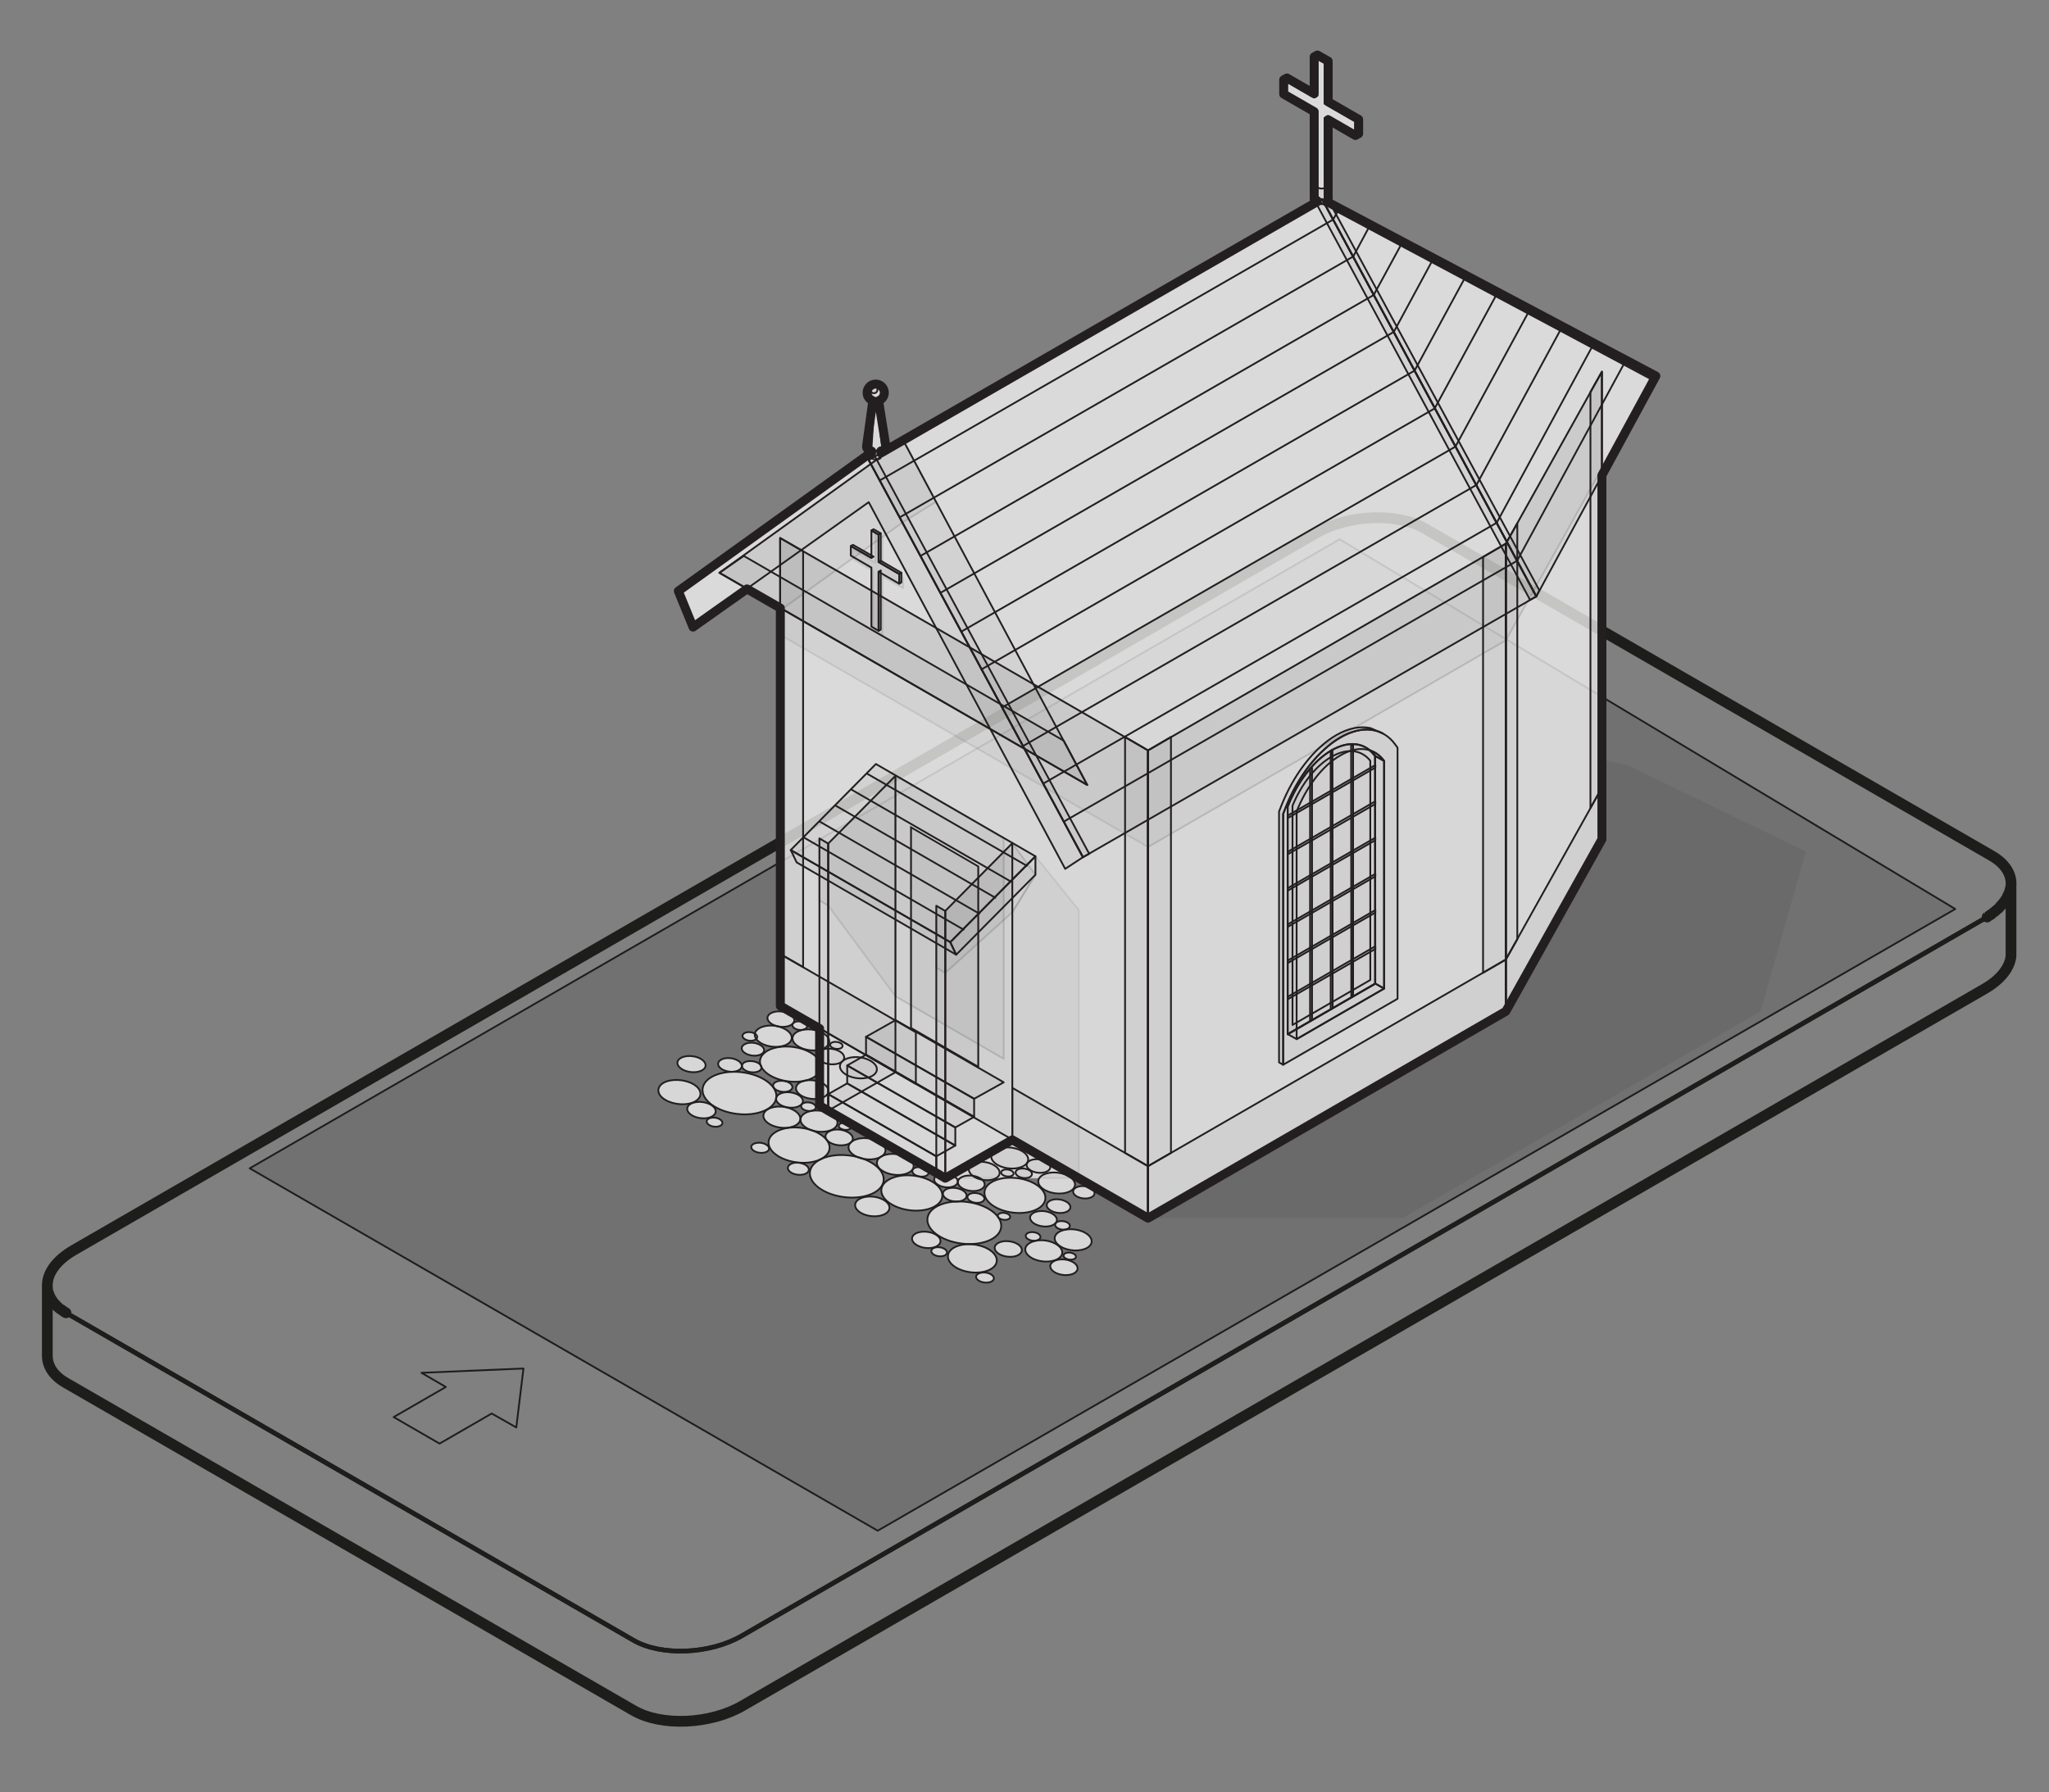 <?xml version="1.0" encoding="utf-8"?>
<!-- Generator: Adobe Illustrator 22.0.1, SVG Export Plug-In . SVG Version: 6.00 Build 0)  -->
<svg version="1.1" xmlns="http://www.w3.org/2000/svg" xmlns:xlink="http://www.w3.org/1999/xlink" x="0px" y="0px"
	 viewBox="0 0 1143 1000" style="enable-background:new 0 0 1143 1000;" xml:space="preserve">
<rect x="0" y="0" width="1143" height="1000" fill="#808080" stroke="none"/>
<style type="text/css">
	.st0{display:none;}
	.st1{display:inline;fill:#FFFFFF;}
	.st2{opacity:0.15;fill:#1D1D1B;}
	.st3{fill:none;stroke:#1D1D1B;stroke-width:2.569;stroke-linecap:round;stroke-linejoin:round;stroke-miterlimit:10;}
	.st4{fill:none;stroke:#1D1D1B;stroke-linecap:round;stroke-linejoin:round;stroke-miterlimit:10;}
	.st5{fill:none;stroke:#1D1D1B;stroke-width:6;stroke-linecap:round;stroke-linejoin:round;stroke-miterlimit:10;}
	.st6{opacity:0.77;}
	.st7{fill:#FFFFFF;}
	.st8{opacity:4.000000e-02;fill:#231F20;}
	.st9{opacity:4.000000e-02;}
	.st10{fill:#231F20;}
	.st11{opacity:0.15;fill:#231F20;}
	.st12{fill:none;stroke:#231F20;stroke-linecap:round;stroke-linejoin:round;stroke-miterlimit:10;}
	.st13{opacity:8.000000e-02;fill:#231F20;}
	.st14{opacity:0.11;fill:none;stroke:#231F20;stroke-linecap:round;stroke-linejoin:round;stroke-miterlimit:10;}
	.st15{opacity:0.15;fill:none;stroke:#231F20;stroke-linecap:round;stroke-linejoin:round;stroke-miterlimit:10;}
	.st16{opacity:0.1;fill:none;stroke:#231F20;stroke-linecap:round;stroke-linejoin:round;stroke-miterlimit:10;}
	.st17{opacity:8.000000e-02;fill:none;stroke:#231F20;stroke-linecap:round;stroke-linejoin:round;stroke-miterlimit:10;}
	.st18{fill:none;stroke:#231F20;stroke-width:5;stroke-linecap:round;stroke-linejoin:round;stroke-miterlimit:10;}
</style>
<g id="Bg" class="st0">
	<rect class="st1" width="1143.1" height="1000"/>
</g>
<g id="Layer_3">
	<polygon class="st2" points="747.3,300.9 139.3,651.9 489.6,854.1 1090.7,507.2 	"/>
	<path class="st3" d="M413.9,912.7c-17.9,10.4-45.1,11.5-60.6,2.5L36.8,732.5c-15.5-9-13.6-24.6,4.4-35l693-400.1
		c17.9-10.4,45.1-11.5,60.6-2.5l316.5,182.7c15.5,9,13.6,24.6-4.4,35L413.9,912.7z"/>
	<path class="st4" d="M1121.7,494.2c-0.6,6.5-5.6,13.1-14.8,18.4l-693,400.1c-17.9,10.4-45.1,11.5-60.6,2.5L36.8,732.5
		c-7.1-4.1-10.5-9.5-10.5-15.2v39.3c0,5.7,3.4,11.2,10.5,15.2l316.5,182.7c15.5,9,42.7,7.8,60.6-2.5l693-400.1
		c9.2-5.3,14.2-12,14.8-18.4V494.2z"/>
	<path class="st3" d="M1121.7,494.2c-0.6,6.5-5.6,13.1-14.8,18.4l-693,400.1c-17.9,10.4-45.1,11.5-60.6,2.5L36.8,732.5
		c-7.1-4.1-10.5-9.5-10.5-15.2v39.3c0,5.7,3.4,11.2,10.5,15.2l316.5,182.7c15.5,9,42.7,7.8,60.6-2.5l693-400.1
		c9.2-5.3,14.2-12,14.8-18.4V494.2z"/>
	<polygon class="st4" points="747.3,300.9 139.3,651.9 489.6,854.1 1090.7,507.2 	"/>
	<polygon class="st4" points="288,796.5 292,763.6 235.1,766 248.7,773.9 219.6,790.7 245.2,805.5 274.3,788.7 	"/>
	<path class="st5" d="M1111.2,477.6L794.8,294.9c-15.5-9-42.7-7.8-60.6,2.5l-693,400.1c-10,5.8-15,13.1-14.8,20.1c0-0.1,0-0.2,0-0.4
		v39.3c0,5.7,3.4,11.2,10.5,15.2l316.5,182.7c15.5,9,42.7,7.8,60.6-2.5l693-400.1c9.2-5.3,14.2-12,14.8-18.4v-39.3
		c0,0.1,0,0.1,0,0.2C1122.3,488.1,1118.9,482.1,1111.2,477.6z M26.4,718.1c0,0.2,0,0.5,0.1,0.7C26.4,718.6,26.4,718.3,26.4,718.1z
		 M26.5,719.2c0,0.2,0.1,0.5,0.1,0.7C26.6,719.7,26.5,719.5,26.5,719.2z M26.7,720.3c0.1,0.3,0.1,0.5,0.2,0.7
		C26.8,720.8,26.7,720.6,26.7,720.3z M27,721.4c0.1,0.3,0.2,0.7,0.4,1C27.2,722.1,27.1,721.8,27,721.4z M27.4,722.5
		c0.1,0.4,0.3,0.7,0.5,1.1C27.7,723.2,27.5,722.9,27.4,722.5z M28,723.9c0.1,0.2,0.2,0.5,0.4,0.7C28.3,724.4,28.1,724.2,28,723.9z
		 M28.7,725c0.1,0.2,0.3,0.4,0.4,0.6C28.9,725.5,28.8,725.3,28.7,725z M29.4,726.1c0.1,0.2,0.3,0.4,0.4,0.6
		C29.7,726.5,29.5,726.3,29.4,726.1z M30.2,727.1c0.2,0.2,0.3,0.4,0.5,0.5C30.5,727.5,30.3,727.3,30.2,727.1z M31.1,728.1
		c0.2,0.2,0.4,0.4,0.5,0.5C31.4,728.4,31.2,728.3,31.1,728.1z M32.6,729.6c-0.2-0.2-0.4-0.3-0.6-0.5
		C32.2,729.2,32.4,729.4,32.6,729.6z M35.5,731.7c0.4,0.3,0.9,0.6,1.3,0.8C36.4,732.3,35.9,732,35.5,731.7z M33.1,730
		c0.2,0.2,0.4,0.4,0.7,0.5C33.5,730.3,33.3,730.1,33.1,730z M34.3,730.8c0.3,0.2,0.5,0.4,0.8,0.6C34.8,731.2,34.5,731,34.3,730.8z
		 M1110.6,510.3c-0.2,0.1-0.3,0.2-0.5,0.3C1110.3,510.5,1110.4,510.4,1110.6,510.3z M1108.9,511.4c-0.1,0.1-0.3,0.2-0.4,0.3
		C1108.7,511.6,1108.8,511.5,1108.9,511.4z M1111.6,509.6c0.2-0.1,0.3-0.3,0.5-0.4C1111.9,509.3,1111.7,509.4,1111.6,509.6z
		 M1112.9,508.5c0.2-0.1,0.3-0.3,0.5-0.4C1113.2,508.2,1113.1,508.3,1112.9,508.5z M1114.2,507.4c0.2-0.1,0.3-0.3,0.5-0.4
		C1114.5,507.1,1114.4,507.2,1114.2,507.4z M1115.4,506.2c0.1-0.1,0.3-0.3,0.4-0.5C1115.7,505.9,1115.5,506.1,1115.4,506.2z
		 M1116.8,504.6c-0.1,0.2-0.3,0.3-0.4,0.5C1116.6,504.9,1116.7,504.8,1116.8,504.6z M1121.5,495.6c0-0.2,0.1-0.3,0.1-0.5
		C1121.5,495.3,1121.5,495.4,1121.5,495.6z M1117.4,503.9c0.1-0.2,0.2-0.3,0.4-0.5C1117.7,503.6,1117.5,503.8,1117.4,503.9z
		 M1118.3,502.8c0.1-0.2,0.2-0.3,0.3-0.5C1118.5,502.5,1118.4,502.6,1118.3,502.8z M1119.1,501.6c0.1-0.2,0.2-0.3,0.3-0.5
		C1119.3,501.3,1119.2,501.4,1119.1,501.6z M1119.7,500.4c0.1-0.2,0.2-0.3,0.2-0.5C1119.9,500.1,1119.8,500.2,1119.7,500.4z
		 M1120.3,499.2c0.1-0.2,0.1-0.3,0.2-0.5C1120.5,498.9,1120.4,499,1120.3,499.2z M1120.8,498c0.1-0.2,0.1-0.3,0.2-0.5
		C1120.9,497.7,1120.9,497.8,1120.8,498z M1121.2,496.8c0-0.2,0.1-0.3,0.1-0.5C1121.3,496.5,1121.2,496.6,1121.2,496.8z"/>
</g>
<g id="Layer_7">
	<g class="st6">
		<path class="st7" d="M557.4,677.2c-1.3,0.7-1.1,2,0.4,2.8c1.5,0.8,3.6,0.9,4.9,0.2c1.3-0.7,1.1-2-0.4-2.8
			C560.9,676.6,558.7,676.5,557.4,677.2z"/>
		<path class="st7" d="M415.8,587.8c2.6,1.5,6.6,1.7,8.8,0.4s2-3.6-0.6-5.1s-6.6-1.7-8.8-0.4C412.9,584,413.2,586.3,415.8,587.8z"/>
		<path class="st7" d="M440.2,604.1c-2.2-1.3-5.6-1.4-7.6-0.3c-1.9,1.1-1.7,3.1,0.5,4.4c2.2,1.3,5.6,1.4,7.6,0.3
			C442.7,607.4,442.4,605.4,440.2,604.1z"/>
		
			<ellipse transform="matrix(0.121 -0.993 0.993 0.121 -243.12 945.525)" class="st7" cx="412.3" cy="610" rx="11.7" ry="20.7"/>
		<path class="st7" d="M442.9,619.5c-4.3-2.5-10.8-2.7-14.5-0.6c-3.7,2.1-3.2,5.9,1,8.4c4.3,2.5,10.8,2.7,14.5,0.6
			C447.7,625.7,447.2,621.9,442.9,619.5z"/>
		<path class="st7" d="M462.3,631.3c-2.8,1.6-2.4,4.4,0.8,6.2c3.2,1.8,8,2,10.8,0.4c0.1-0.1,0.3-0.2,0.4-0.3c-1.8,2.2-0.9,5,2.6,7.1
			c4.3,2.5,10.7,2.7,14.5,0.6c-3.7,2.1-3.2,5.9,1.1,8.3c4.3,2.5,10.8,2.7,14.5,0.6c3.7-2.1,3.2-5.9-1-8.4
			c-4.3-2.5-10.7-2.7-14.5-0.6c3.7-2.1,3.2-5.9-1.1-8.3c-4.3-2.5-10.8-2.7-14.5-0.6c-0.3,0.1-0.5,0.3-0.7,0.5
			c1.2-1.6,0.5-3.7-2.1-5.2C469.9,629.9,465.1,629.7,462.3,631.3z"/>
		<path class="st7" d="M473.9,630c1.3-0.7,1.1-2-0.4-2.8c-1.5-0.8-3.6-0.9-4.9-0.2c-1.3,0.7-1.1,2,0.4,2.8
			C470.5,630.6,472.7,630.7,473.9,630z"/>
		<path class="st7" d="M463.6,621.7c-4.3-2.5-10.8-2.7-14.5-0.6c-3.7,2.1-3.2,5.9,1,8.4c4.3,2.5,10.8,2.7,14.5,0.6
			C468.4,627.9,467.9,624.1,463.6,621.7z"/>
		<path class="st7" d="M386.7,604.9c-4.9-2.8-12.3-3.1-16.6-0.7c-4.3,2.5-3.7,6.7,1.2,9.6c4.9,2.8,12.3,3.1,16.6,0.7
			C392.1,612,391.6,607.8,386.7,604.9z"/>
		<path class="st7" d="M411.5,591.7c-2.8-1.6-7-1.8-9.3-0.4c-2.4,1.4-2.1,3.8,0.7,5.4c2.8,1.6,7,1.8,9.3,0.4
			S414.2,593.3,411.5,591.7z"/>
		<path class="st7" d="M427.3,638.6c-2.1-1.2-5.2-1.3-7-0.3c-1.8,1-1.6,2.8,0.5,4c2.1,1.2,5.2,1.3,7,0.3
			C429.6,641.6,429.4,639.8,427.3,638.6z"/>
		<path class="st7" d="M453.7,615.9c-1.7-1-4.3-1.1-5.8-0.2c-1.5,0.9-1.3,2.4,0.4,3.4c1.7,1,4.3,1.1,5.8,0.2
			C455.6,618.4,455.4,616.9,453.7,615.9z"/>
		<path class="st7" d="M449.2,649.9c-2.4-1.4-6.1-1.6-8.3-0.3c-2.1,1.2-1.9,3.4,0.6,4.8c2.4,1.4,6.1,1.6,8.3,0.3
			C451.9,653.4,451.6,651.3,449.2,649.9z"/>
		<path class="st7" d="M396.5,616.4c-3.3-1.9-8.3-2.1-11.2-0.5c-2.9,1.7-2.5,4.5,0.8,6.5c3.3,1.9,8.3,2.1,11.2,0.5
			C400.2,621.2,399.8,618.3,396.5,616.4z"/>
		<path class="st7" d="M445.3,610.9c-3.1-1.8-7.9-2-10.6-0.4c-2.7,1.6-2.4,4.3,0.8,6.1c3.1,1.8,7.9,2,10.6,0.4
			C448.7,615.5,448.4,612.7,445.3,610.9z"/>
		<path class="st7" d="M391.7,597.2c2.9-1.6,2.5-4.5-0.8-6.4c-3.3-1.9-8.3-2.1-11.1-0.5c-2.9,1.6-2.5,4.5,0.8,6.4
			C383.8,598.6,388.8,598.8,391.7,597.2z"/>
		<path class="st7" d="M458.6,646.4c6.2-3.6,5.4-9.8-1.7-13.9s-17.9-4.6-24-1s-5.4,9.8,1.7,13.9
			C441.7,649.5,452.5,649.9,458.6,646.4z"/>
		<path class="st7" d="M485.7,648.7c-8.6-5-21.6-5.5-29.1-1.2c-7.5,4.3-6.5,11.8,2.1,16.8s21.6,5.5,29.1,1.2
			C495.2,661.2,494.3,653.7,485.7,648.7z"/>
		<path class="st7" d="M524.2,690.2c8.6,5,21.6,5.5,29.1,1.2c7.5-4.3,6.5-11.8-2.1-16.8c-8.6-5-21.6-5.5-29.1-1.2
			C514.7,677.7,515.6,685.3,524.2,690.2z"/>
		<path class="st7" d="M598.5,704.2c-3.2-1.8-8-2-10.8-0.4s-2.4,4.4,0.8,6.2c3.2,1.8,8,2,10.8,0.4
			C602.1,708.8,601.7,706,598.5,704.2z"/>
		<path class="st7" d="M599.3,702.4c1.3-0.7,1.1-2-0.4-2.8c-1.5-0.8-3.6-0.9-4.9-0.2c-1.3,0.7-1.1,2,0.4,2.8
			C595.9,703,598.1,703.1,599.3,702.4z"/>
		<path class="st7" d="M510.4,655.7c1.9,1.1,4.9,1.2,6.5,0.3c1.7-1,1.5-2.7-0.5-3.8c-1.9-1.1-4.9-1.2-6.5-0.3
			C508.3,652.8,508.5,654.5,510.4,655.7z"/>
		<path class="st7" d="M589,694.1c-4.3-2.5-10.8-2.7-14.5-0.6c-3.7,2.1-3.2,5.9,1,8.4c4.3,2.5,10.8,2.7,14.5,0.6
			C593.8,700.3,593.3,696.5,589,694.1z"/>
		<path class="st7" d="M537.5,669.5c2.4-1.4,2.1-3.8-0.7-5.4c-2.8-1.6-7-1.8-9.3-0.4c-2.4,1.4-2.1,3.8,0.7,5.4
			C530.9,670.7,535.1,670.8,537.5,669.5z"/>
		<path class="st7" d="M552.7,711c-2.1-1.2-5.2-1.3-7-0.3c-1.8,1-1.6,2.8,0.5,4c2.1,1.2,5.2,1.3,7,0.3
			C555,714,554.8,712.2,552.7,711z"/>
		<path class="st7" d="M573.2,688.1c-1.5,0.9-1.3,2.4,0.4,3.4c1.7,1,4.3,1.1,5.8,0.2s1.3-2.4-0.4-3.4
			C577.3,687.3,574.7,687.2,573.2,688.1z"/>
		<path class="st7" d="M547.5,666.6c-2-1.2-5-1.3-6.7-0.3c-1.7,1-1.5,2.7,0.5,3.9c2,1.2,5,1.3,6.7,0.3
			C549.7,669.5,549.5,667.8,547.5,666.6z"/>
		<path class="st7" d="M521.9,688.8c-3.3-1.9-8.3-2.1-11.2-0.5c-2.9,1.7-2.5,4.5,0.8,6.5c3.3,1.9,8.3,2.1,11.2,0.5
			C525.6,693.6,525.2,690.7,521.9,688.8z"/>
		<path class="st7" d="M551.1,697.2c-5.7-3.3-14.3-3.6-19.2-0.8c-4.9,2.8-4.3,7.8,1.4,11.1c5.7,3.3,14.3,3.6,19.2,0.8
			C557.4,705.4,556.8,700.5,551.1,697.2z"/>
		<path class="st7" d="M492.9,669.5c-4-2.3-10-2.5-13.5-0.5c-3.5,2-3.1,5.5,0.9,7.8c4,2.3,10,2.5,13.5,0.5
			C497.3,675.3,496.9,671.8,492.9,669.5z"/>
		<path class="st7" d="M521.6,673.1c6.2-3.6,5.4-9.8-1.7-13.9c-7.1-4.1-17.9-4.6-24-1c-6.2,3.6-5.4,9.8,1.7,13.9
			C504.6,676.2,515.4,676.7,521.6,673.1z"/>
		<path class="st7" d="M567.4,694c-3.2-1.8-8-2-10.7-0.4c-2.7,1.6-2.4,4.4,0.8,6.2c3.2,1.8,8,2,10.7,0.4
			C570.9,698.6,570.5,695.9,567.4,694z"/>
		<path class="st7" d="M421.2,576.8c-0.1,0-0.1-0.1-0.2-0.1c-1.7-1-4.3-1.1-5.8-0.2c-1.5,0.9-1.3,2.4,0.4,3.4c1.7,1,4.3,1.1,5.8,0.2
			c0.2-0.1,0.4-0.2,0.5-0.4c0.6,0.9,1.5,1.7,2.7,2.4c4.3,2.5,10.8,2.7,14.5,0.6c3.7-2.1,3.2-5.9-1-8.4c-4.3-2.5-10.8-2.7-14.5-0.6
			C422.2,574.5,421.4,575.6,421.2,576.8z"/>
		<path class="st7" d="M526.8,696.8c-1.8-1.1-4.6-1.2-6.2-0.3c-1.6,0.9-1.4,2.5,0.4,3.6c1.8,1.1,4.6,1.2,6.2,0.3
			C528.8,699.4,528.6,697.8,526.8,696.8z"/>
		<path class="st7" d="M401.5,624.5c-1.8-1.1-4.6-1.2-6.2-0.3c-1.6,0.9-1.4,2.5,0.4,3.6c1.8,1.1,4.6,1.2,6.2,0.3
			C403.6,627.1,403.4,625.5,401.5,624.5z"/>
		<path class="st7" d="M443.5,573.8c1.7,1,4.3,1.1,5.8,0.2c1.5-0.9,1.3-2.4-0.4-3.4c-1.7-1-4.3-1.1-5.8-0.2
			C441.6,571.4,441.7,572.9,443.5,573.8z"/>
		<path class="st7" d="M440.5,565.8c-3.1-1.8-7.9-2-10.6-0.4c-2.7,1.6-2.4,4.3,0.8,6.1c3.1,1.8,7.9,2,10.6,0.4
			C443.9,570.3,443.6,567.6,440.5,565.8z"/>
		<path class="st7" d="M605.4,687.9c-4.3-2.5-10.8-2.7-14.5-0.6c-3.7,2.1-3.2,5.9,1,8.4c4.3,2.5,10.8,2.7,14.5,0.6
			C610.1,694.1,609.7,690.4,605.4,687.9z"/>
		<path class="st7" d="M594.8,670.5c-2.8-1.6-7-1.8-9.3-0.4c-2.4,1.4-2.1,3.8,0.7,5.4c2.8,1.6,7,1.8,9.3,0.4
			C597.8,674.5,597.5,672.1,594.8,670.5z"/>
		<path class="st7" d="M595.4,682.1c-1.7-1-4.3-1.1-5.8-0.2c-1.5,0.9-1.3,2.4,0.4,3.4c1.7,1,4.3,1.1,5.8,0.2
			C597.3,684.6,597.1,683.1,595.4,682.1z"/>
		<path class="st7" d="M608.5,663c-2.5-1.4-6.3-1.6-8.4-0.3c-2.2,1.2-1.9,3.4,0.6,4.9c2.5,1.4,6.3,1.6,8.4,0.3
			C611.2,666.6,611,664.4,608.5,663z"/>
		<path class="st7" d="M576.4,676.7c-2.7,1.6-2.4,4.3,0.8,6.1c3.1,1.8,7.9,2,10.6,0.4c2.7-1.6,2.4-4.3-0.8-6.1
			C583.9,675.4,579.1,675.2,576.4,676.7z"/>
		<path class="st7" d="M577,660.7c-7.1-4.1-17.9-4.6-24-1c-6.2,3.6-5.4,9.8,1.7,13.9c7.1,4.1,17.9,4.6,24,1
			C584.9,671,584.1,664.8,577,660.7z"/>
		<path class="st7" d="M923.7,209.8l-182.8-96.9V66.8l15.2,8.8l1.8-1v-8l-15.6-9h0l-1.4-0.8V34.1l-6-3.4l-1.8,1v20.6l-15.2-8.8
			l-1.8,1v8l17,9.8V111l1.7,1v0.2c0,0,0,0.2,0,0.4L734,113l0,0L491.4,252.8v-1.2c3.1-0.7,2.8-2.4,2.8-2.4l-4.1-25.6
			c1.9-0.7,3.2-2.4,3.2-4.5c0-2.6-2.1-4.8-4.8-4.8c-2.6,0-4.8,2.1-4.8,4.8c0,2.1,1.3,3.8,3.2,4.5l-3.5,25.4c0,0-0.4,2,2.8,2.7v1.1
			l-2.9,1.6l-104.9,75.4l8.2,20.1l30.1-21.3l18.6,10.7v15v178.1v28.9l21.9,12.6v1.9c-4.2-1.7-9.5-1.6-12.8,0.2
			c-3.7,2.1-3.2,5.9,1,8.4c3.4,1.9,8.1,2.5,11.7,1.6v0.5c-2,1.4-1.9,3.5,0,5.2v0.4c-0.9-1.7-2.6-3.3-5-4.7c-7.1-4.1-17.9-4.6-24-1
			c-3.6,2.1-4.8,5.1-3.8,8.1c-0.3-0.5-0.8-0.9-1.4-1.3c-2.3-1.3-5.7-1.5-7.7-0.3c-2,1.1-1.7,3.1,0.6,4.5c2.3,1.3,5.7,1.5,7.7,0.3
			c1-0.6,1.4-1.4,1.3-2.3c0.9,1.7,2.6,3.4,5.1,4.9c7.1,4.1,17.9,4.6,24,1c1.5-0.9,2.6-1.9,3.3-3v5.7c-3.7-1.4-8.3-1.4-11.1,0.3
			c-3.3,1.9-2.9,5.2,0.9,7.4c2.9,1.7,7,2.2,10.2,1.5v3.8l4.9,2.9l60.3,34.7l1.5,0.9c-0.4,0.1-0.8,0.3-1.2,0.5
			c-2.4,1.4-2.1,3.8,0.7,5.4c2.8,1.6,7,1.8,9.3,0.4c1.9-1.1,2.1-2.8,0.8-4.2h2.1c-2.1,1.6-1.6,4.1,1.3,5.7c3.1,1.8,7.9,2,10.6,0.4
			c2.3-1.4,2.4-3.6,0.4-5.3c2.8,0.6,5.8,0.3,7.8-0.9c0,0,0,0,0,0h15.7c0.3,0,0.6,0,1,0h7.5c-1.6,2.1-0.6,4.9,2.8,6.8
			c4.3,2.5,10.8,2.7,14.5,0.6c3.3-1.9,3.3-5,0.3-7.4h4.5l38.6,22.3L840,564.3l53.6-96v-28.9V265.2L923.7,209.8z"/>
	</g>
</g>
<g id="Layer_5">
	<path class="st8" d="M562.3,677.4c1.5,0.8,1.6,2.1,0.4,2.8c-1.3,0.7-3.4,0.6-4.9-0.2c-1.5-0.8-1.6-2.1-0.4-2.8
		C558.7,676.5,560.9,676.6,562.3,677.4z"/>
	<path class="st8" d="M424.1,583.1c2.6,1.5,2.9,3.8,0.6,5.1c-2.3,1.3-6.2,1.1-8.8-0.4s-2.9-3.8-0.6-5.1
		C417.5,581.4,421.4,581.5,424.1,583.1z"/>
	
		<ellipse transform="matrix(0.121 -0.993 0.993 0.121 -205.554 984.012)" class="st8" cx="452.8" cy="608.1" rx="5.2" ry="9.1"/>
	<path class="st8" d="M440.2,604.1c2.2,1.3,2.5,3.3,0.5,4.4c-1.9,1.1-5.3,1-7.6-0.3c-2.2-1.3-2.5-3.3-0.5-4.4
		C434.5,602.7,437.9,602.8,440.2,604.1z"/>
	<path class="st8" d="M421,576.7c1.7,1,1.9,2.5,0.4,3.4c-1.5,0.9-4.1,0.8-5.8-0.2c-1.7-1-1.9-2.5-0.4-3.4
		C416.7,575.6,419.3,575.7,421,576.7z"/>
	
		<ellipse transform="matrix(0.121 -0.993 0.993 0.121 -243.12 945.525)" class="st8" cx="412.3" cy="610" rx="11.7" ry="20.7"/>
	<path class="st8" d="M442.9,619.5c4.3,2.5,4.8,6.2,1,8.4c-3.7,2.1-10.2,1.9-14.5-0.6c-4.3-2.5-4.8-6.2-1-8.4
		C432.2,616.7,438.7,617,442.9,619.5z"/>
	<path class="st8" d="M473.1,631.8c3.2,1.8,3.5,4.6,0.8,6.2c-2.8,1.6-7.6,1.4-10.8-0.4c-3.2-1.8-3.5-4.6-0.8-6.2
		C465.1,629.7,469.9,629.9,473.1,631.8z"/>
	<path class="st8" d="M473.6,627.2c1.5,0.8,1.6,2.1,0.4,2.8c-1.3,0.7-3.4,0.6-4.9-0.2c-1.5-0.8-1.6-2.1-0.4-2.8
		C469.9,626.3,472.1,626.3,473.6,627.2z"/>
	<path class="st8" d="M463.6,621.7c4.3,2.5,4.8,6.2,1,8.4c-3.7,2.1-10.2,1.9-14.5-0.6c-4.3-2.5-4.8-6.2-1-8.4
		C452.9,618.9,459.3,619.2,463.6,621.7z"/>
	<path class="st8" d="M386.7,604.9c4.9,2.8,5.4,7.1,1.2,9.6c-4.3,2.5-11.7,2.1-16.6-0.7c-4.9-2.8-5.4-7.1-1.2-9.6
		C374.3,601.8,381.8,602.1,386.7,604.9z"/>
	<path class="st8" d="M411.5,591.7c2.8,1.6,3.1,4,0.7,5.4c-2.4,1.4-6.6,1.2-9.3-0.4c-2.8-1.6-3.1-4-0.7-5.4S408.7,590.1,411.5,591.7
		z"/>
	<path class="st8" d="M427.3,638.6c2.1,1.2,2.3,3,0.5,4c-1.8,1-4.9,0.9-7-0.3c-2.1-1.2-2.3-3-0.5-4
		C422.2,637.3,425.3,637.4,427.3,638.6z"/>
	<path class="st8" d="M453.7,615.9c1.7,1,1.9,2.5,0.4,3.4c-1.5,0.9-4.1,0.8-5.8-0.2c-1.7-1-1.9-2.5-0.4-3.4
		C449.3,614.8,451.9,614.9,453.7,615.9z"/>
	<path class="st8" d="M422.9,593.1c2.3,1.3,2.5,3.3,0.6,4.5c-2,1.1-5.4,1-7.7-0.3c-2.3-1.3-2.5-3.3-0.6-4.5
		C417.1,591.7,420.6,591.8,422.9,593.1z"/>
	<path class="st8" d="M449.2,649.9c2.4,1.4,2.7,3.5,0.6,4.8c-2.1,1.2-5.8,1.1-8.3-0.3c-2.4-1.4-2.7-3.5-0.6-4.8
		C443,648.3,446.7,648.5,449.2,649.9z"/>
	<path class="st8" d="M396.5,616.4c3.3,1.9,3.7,4.8,0.8,6.5c-2.9,1.7-7.9,1.4-11.2-0.5c-3.3-1.9-3.7-4.8-0.8-6.5
		C388.2,614.3,393.2,614.5,396.5,616.4z"/>
	<path class="st8" d="M445.3,610.9c3.1,1.8,3.5,4.5,0.8,6.1c-2.7,1.6-7.4,1.4-10.6-0.4c-3.1-1.8-3.5-4.5-0.8-6.1
		C437.4,608.9,442.1,609.1,445.3,610.9z"/>
	<path class="st8" d="M390.9,590.8c3.3,1.9,3.6,4.8,0.8,6.4c-2.9,1.6-7.8,1.4-11.1-0.5c-3.3-1.9-3.6-4.8-0.8-6.4
		C382.6,588.7,387.6,588.9,390.9,590.8z"/>
	<path class="st8" d="M456.9,632.5c7.1,4.1,7.9,10.3,1.7,13.9c-6.2,3.6-16.9,3.1-24-1c-7.1-4.1-7.9-10.3-1.7-13.9
		C439.1,627.9,449.8,628.4,456.9,632.5z"/>
	
		<ellipse transform="matrix(0.121 -0.993 0.993 0.121 -236.678 1045.808)" class="st8" cx="472.2" cy="656.5" rx="11.7" ry="20.7"/>
	
		<ellipse transform="matrix(0.121 -0.993 0.993 0.121 -204.762 1133.635)" class="st8" cx="537.7" cy="682.4" rx="11.7" ry="20.7"/>
	<path class="st8" d="M490.4,637.1c4.3,2.5,4.8,6.2,1,8.4c-3.7,2.1-10.2,1.9-14.5-0.6s-4.8-6.2-1-8.4
		C479.6,634.3,486.1,634.6,490.4,637.1z"/>
	
		<ellipse transform="matrix(0.121 -0.993 0.993 0.121 -206.347 1066.795)" class="st8" cx="499.2" cy="649.9" rx="5.8" ry="10.3"/>
	<path class="st8" d="M554.6,650.2c3.6,2.2,4.1,5.4,1,7.2c-3.1,1.8-8.5,1.4-12.1-0.7c-3.6-2.2-4.1-5.4-1-7.2
		C545.6,647.6,551,648,554.6,650.2z"/>
	<path class="st8" d="M598.5,704.2c3.2,1.8,3.5,4.6,0.8,6.2c-2.8,1.6-7.6,1.4-10.8-0.4c-3.2-1.8-3.5-4.6-0.8-6.2
		S595.3,702.3,598.5,704.2z"/>
	<path class="st8" d="M599,699.6c1.5,0.8,1.6,2.1,0.4,2.8c-1.3,0.7-3.4,0.6-4.9-0.2c-1.5-0.8-1.6-2.1-0.4-2.8
		C595.3,698.7,597.5,698.7,599,699.6z"/>
	<path class="st8" d="M516.5,652.1c1.9,1.1,2.1,2.8,0.5,3.8c-1.7,1-4.6,0.8-6.5-0.3c-1.9-1.1-2.1-2.8-0.5-3.8
		C511.6,650.9,514.6,651,516.5,652.1z"/>
	<path class="st8" d="M589,694.1c4.3,2.5,4.8,6.2,1,8.4c-3.7,2.1-10.2,1.9-14.5-0.6c-4.3-2.5-4.8-6.2-1-8.4
		C578.3,691.3,584.7,691.6,589,694.1z"/>
	<path class="st8" d="M536.9,664.1c2.8,1.6,3.1,4,0.7,5.4c-2.4,1.4-6.6,1.2-9.3-0.4c-2.8-1.6-3.1-4-0.7-5.4
		C529.9,662.3,534.1,662.5,536.9,664.1z"/>
	<path class="st8" d="M532,656.2c2.8,1.6,3.1,4,0.7,5.4c-2.4,1.4-6.6,1.2-9.3-0.4c-2.8-1.6-3.1-4-0.7-5.4
		C525,654.4,529.2,654.6,532,656.2z"/>
	<path class="st8" d="M552.7,711c2.1,1.2,2.3,3,0.5,4c-1.8,1-4.9,0.9-7-0.3c-2.1-1.2-2.3-3-0.5-4C547.6,709.7,550.7,709.8,552.7,711
		z"/>
	<path class="st8" d="M579,688.3c1.7,1,1.9,2.5,0.4,3.4c-1.5,0.9-4.1,0.8-5.8-0.2c-1.7-1-1.9-2.5-0.4-3.4
		C574.7,687.2,577.3,687.3,579,688.3z"/>
	<path class="st8" d="M547.5,666.6c2,1.2,2.2,2.9,0.5,3.9c-1.7,1-4.7,0.9-6.7-0.3c-2-1.2-2.2-2.9-0.5-3.9S545.5,665.5,547.5,666.6z"
		/>
	<path class="st8" d="M521.9,688.8c3.3,1.9,3.7,4.8,0.8,6.5c-2.9,1.7-7.9,1.4-11.2-0.5c-3.3-1.9-3.7-4.8-0.8-6.5
		C513.6,686.7,518.6,686.9,521.9,688.8z"/>
	<path class="st8" d="M546.7,657.4c3.1,1.8,3.5,4.5,0.8,6.1c-2.7,1.6-7.4,1.4-10.6-0.4c-3.1-1.8-3.5-4.5-0.8-6.1
		C538.8,655.4,543.6,655.6,546.7,657.4z"/>
	
		<ellipse transform="matrix(0.121 -0.993 0.993 0.121 -220.576 1155.58)" class="st8" cx="542.2" cy="702.3" rx="7.8" ry="13.7"/>
	<path class="st8" d="M492.9,669.5c4,2.3,4.4,5.8,0.9,7.8c-3.5,2-9.6,1.8-13.5-0.5c-4-2.3-4.4-5.8-0.9-7.8
		C482.9,667,488.9,667.2,492.9,669.5z"/>
	<path class="st8" d="M519.8,659.2c7.1,4.1,7.9,10.3,1.7,13.9s-16.9,3.1-24-1c-7.1-4.1-7.9-10.3-1.7-13.9S512.7,655.1,519.8,659.2z"
		/>
	<path class="st8" d="M567.4,694c3.2,1.8,3.5,4.6,0.8,6.2c-2.7,1.6-7.5,1.4-10.7-0.4c-3.2-1.8-3.5-4.6-0.8-6.2
		C559.4,692,564.2,692.2,567.4,694z"/>
	<path class="st8" d="M438.1,574.3c4.3,2.5,4.8,6.2,1,8.4c-3.7,2.1-10.2,1.9-14.5-0.6c-4.3-2.5-4.8-6.2-1-8.4
		C427.4,571.5,433.8,571.8,438.1,574.3z"/>
	<path class="st8" d="M468.3,586.6c3.2,1.8,3.5,4.6,0.8,6.2c-2.8,1.6-7.6,1.4-10.8-0.4c-3.2-1.8-3.5-4.6-0.8-6.2
		C460.3,584.6,465.1,584.8,468.3,586.6z"/>
	<path class="st8" d="M468.8,582c1.5,0.8,1.6,2.1,0.4,2.8c-1.3,0.7-3.4,0.6-4.9-0.2c-1.5-0.8-1.6-2.1-0.4-2.8
		C465.1,581.1,467.3,581.2,468.8,582z"/>
	<path class="st8" d="M574.1,652.9c1.9,1.1,2.1,2.8,0.5,3.8c-1.7,1-4.6,0.8-6.5-0.3c-1.9-1.1-2.1-2.8-0.5-3.8
		C569.2,651.7,572.2,651.8,574.1,652.9z"/>
	
		<ellipse transform="matrix(0.121 -0.993 0.993 0.121 -178.704 958.944)" class="st8" cx="452.1" cy="580.4" rx="5.8" ry="10.3"/>
	<path class="st8" d="M583.6,648.1c2.8,1.6,3.1,4,0.7,5.4c-2.4,1.4-6.6,1.2-9.3-0.4c-2.8-1.6-3.1-4-0.7-5.4
		C576.6,646.4,580.8,646.5,583.6,648.1z"/>
	<path class="st8" d="M526.8,696.8c1.8,1.1,2,2.7,0.4,3.6c-1.6,0.9-4.3,0.8-6.2-0.3c-1.8-1.1-2-2.7-0.4-3.6
		C522.2,695.6,524.9,695.7,526.8,696.8z"/>
	<path class="st8" d="M401.5,624.5c1.8,1.1,2,2.7,0.4,3.6c-1.6,0.9-4.3,0.8-6.2-0.3c-1.8-1.1-2-2.7-0.4-3.6
		C396.9,623.3,399.7,623.4,401.5,624.5z"/>
	<path class="st8" d="M448.8,570.7c1.7,1,1.9,2.5,0.4,3.4c-1.5,0.9-4.1,0.8-5.8-0.2c-1.7-1-1.9-2.5-0.4-3.4S447.1,569.7,448.8,570.7
		z"/>
	<path class="st8" d="M440.5,565.8c3.1,1.8,3.5,4.5,0.8,6.1c-2.7,1.6-7.4,1.4-10.6-0.4c-3.1-1.8-3.5-4.5-0.8-6.1
		C432.6,563.8,437.3,564,440.5,565.8z"/>
	<path class="st8" d="M452.1,587.3c7.1,4.1,7.9,10.3,1.7,13.9s-16.9,3.1-24-1c-7.1-4.1-7.9-10.3-1.7-13.9
		C434.2,582.8,445,583.2,452.1,587.3z"/>
	<path class="st8" d="M485.6,591.9c4.3,2.5,4.8,6.2,1,8.4c-3.7,2.1-10.2,1.9-14.5-0.6c-4.3-2.5-4.8-6.2-1-8.4
		C474.8,589.1,481.3,589.4,485.6,591.9z"/>
	<path class="st8" d="M570,642.2c4.3,2.5,4.8,6.2,1,8.4c-3.7,2.1-10.2,1.9-14.5-0.6c-4.3-2.5-4.8-6.2-1-8.4
		C559.2,639.5,565.7,639.8,570,642.2z"/>
	<path class="st8" d="M564.2,653.2c1.5,0.8,1.6,2.1,0.4,2.8c-1.3,0.7-3.4,0.6-4.9-0.2c-1.5-0.8-1.6-2.1-0.4-2.8
		C560.5,652.3,562.7,652.4,564.2,653.2z"/>
	<path class="st8" d="M605.4,687.9c4.3,2.5,4.8,6.2,1,8.4c-3.7,2.1-10.2,1.9-14.5-0.6c-4.3-2.5-4.8-6.2-1-8.4
		C594.6,685.2,601.1,685.4,605.4,687.9z"/>
	<path class="st8" d="M594.8,670.5c2.8,1.6,3.1,4,0.7,5.4c-2.4,1.4-6.6,1.2-9.3-0.4c-2.8-1.6-3.1-4-0.7-5.4
		C587.8,668.7,592,668.9,594.8,670.5z"/>
	<path class="st8" d="M595.4,682.1c1.7,1,1.9,2.5,0.4,3.4c-1.5,0.9-4.1,0.8-5.8-0.2c-1.7-1-1.9-2.5-0.4-3.4
		C591.1,681,593.7,681.2,595.4,682.1z"/>
	<path class="st8" d="M608.5,663c2.5,1.4,2.8,3.6,0.6,4.9c-2.2,1.2-5.9,1.1-8.4-0.3c-2.5-1.4-2.8-3.6-0.6-4.9
		C602.2,661.4,606,661.5,608.5,663z"/>
	<path class="st8" d="M587,677.2c3.1,1.8,3.5,4.5,0.8,6.1c-2.7,1.6-7.4,1.4-10.6-0.4c-3.1-1.8-3.5-4.5-0.8-6.1
		C579.1,675.2,583.9,675.4,587,677.2z"/>
	
		<ellipse transform="matrix(0.121 -0.993 0.993 0.121 -164.845 1148.182)" class="st8" cx="565.9" cy="667.2" rx="9.7" ry="17.1"/>
	
		<ellipse transform="matrix(0.121 -0.993 0.993 0.121 -137.441 1165.29)" class="st8" cx="589.2" cy="660.2" rx="5.8" ry="10.3"/>
	<polygon class="st8" points="640.4,418.7 840,303.4 840,564.3 640.4,679.6 	"/>
	<polygon class="st8" points="640.4,679.6 435.2,561.1 435.2,300.2 537.8,359.4 640.4,418.7 	"/>
	<polygon class="st8" points="893.6,468.3 840,564.3 840,303.4 893.6,207.4 	"/>
	<polygon class="st8" points="840,535.4 840,564.3 640.4,679.6 640.4,650.7 	"/>
	<polygon class="st8" points="840,535.4 840,564.3 893.6,468.3 893.6,439.5 	"/>
	<polygon class="st8" points="564.7,607 564.7,635.9 640.4,679.6 640.4,650.7 	"/>
	<polygon class="st8" points="435.2,532.3 435.2,561.1 510.9,604.8 510.9,576 	"/>
	<g class="st9">
		<path class="st10" d="M767.1,421.8c-5.3-7.3-14.3-9-24.4-3.1c-10.2,5.9-19.1,17.9-24.4,31.4l0,127l48.8-28.2L767.1,421.8z"/>
		<path class="st10" d="M742.7,422.3c8.6-5,16.7-4.1,21.7,2.2l0,122.3L721,571.9l0-122.3C726,437.4,734.1,427.2,742.7,422.3
			 M742.7,418.7c-10.2,5.9-19.1,17.9-24.4,31.4l0,127l48.8-28.2l0-127C761.8,414.5,752.9,412.9,742.7,418.7L742.7,418.7z"/>
	</g>
	<polygon class="st8" points="767.2,529.5 718.3,557.6 718.3,556.2 767.2,528 	"/>
	<polygon class="st8" points="767.2,509.2 718.3,537.4 718.3,536 767.2,507.8 	"/>
	<polygon class="st8" points="767.2,489 718.3,517.2 718.3,515.8 767.2,487.6 	"/>
	<polygon class="st8" points="767.2,468.8 718.3,497 718.3,495.6 767.2,467.4 	"/>
	<polygon class="st8" points="767.2,448.6 718.3,476.7 718.3,475.3 767.2,447.1 	"/>
	<polygon class="st8" points="767.2,428.3 718.3,456.5 718.3,455.1 767.2,426.9 	"/>
	<path class="st8" d="M762.6,417.5"/>
	<path class="st8" d="M723,440.3"/>
	<polygon class="st8" points="742.3,563.2 742.3,419 743.3,418.3 743.4,562.6 	"/>
	<polygon class="st8" points="730.8,569.8 730.8,429.1 731.9,428.5 731.9,569.2 	"/>
	<polygon class="st8" points="753.8,556.6 753.7,416 754.8,415.4 754.8,556 	"/>
	<path class="st8" d="M713.5,592.8l0-136.9l0-3.1l1.3-3.3c6.9-17.5,18.3-32.2,30.6-39.3l0,0c6.9-4,13.5-5.2,19.2-3.9l6.9,3
		c-6.6-3.6-15-2.9-23.8,2.2l0,0c-12.3,7.1-23.7,21.8-30.6,39.3l-1.3,3.3l0,3.1l0,136.9L713.5,592.8z"/>
	<polygon class="st8" points="723.3,579.8 772.1,551.6 767.2,548.8 718.3,577 	"/>
	<polygon class="st8" points="772.1,551.6 767.2,548.8 767.1,421.8 772.1,424.6 	"/>
	<path class="st8" d="M767.1,421.8c-0.9-1.2-1.9-2.2-2.9-3.1c3.1,1,5.8,3,7.9,5.9L767.1,421.8z"/>
	<path class="st8" d="M767.1,421.8c-0.9-1.2-1.9-2.3-2.9-3.2"/>
	<path class="st8" d="M747.7,421.5c10.1-5.9,19.1-4.2,24.4,3.1l0,127l-48.8,28.2l0-127C728.6,439.4,737.5,427.3,747.7,421.5
		 M747.7,411.5c-12.3,7.1-23.7,21.8-30.6,39.3l-1.3,3.3l0,3.1l0,136.9l63.8-36.8l0-137l0-3.1l-1.3-1.8
		C771.4,405.9,759.9,404.5,747.7,411.5L747.7,411.5z"/>
	<polygon class="st8" points="462,470.7 499.5,432.9 499.5,598.3 462,619.7 	"/>
	<polygon class="st8" points="462,470.7 499.5,432.9 499.5,555.9 462,505.3 	"/>
	<polygon class="st8" points="457.1,467.8 462,470.7 462,619.7 457.1,616.8 	"/>
	<polygon class="st8" points="457.1,467.8 462,470.7 462,505.3 457.1,502.3 	"/>
	<polygon class="st8" points="640.4,650.7 640.4,418.7 653.2,411.2 653.2,643.3 	"/>
	<polygon class="st8" points="640.4,650.7 640.4,418.7 627.6,411.2 627.6,643.3 	"/>
	<g>
		<g class="st9">
			<polygon class="st10" points="546.2,596.2 546.2,483.2 507.7,460.8 507.7,574 			"/>
		</g>
	</g>
	<polygon class="st8" points="448,539.6 448,307.6 435.2,300.2 435.2,532.3 	"/>
	<polygon class="st8" points="827.3,542.8 827.3,310.8 840,303.3 840,535.4 	"/>
	<polygon class="st8" points="846.4,524.1 846.4,292 840,303.3 840,535.4 	"/>
	<polygon class="st8" points="893.6,439.5 893.6,207.4 887.2,218.7 887.2,450.8 	"/>
	<polygon class="st8" points="840,303.4 840,357.3 640.4,472.6 640.4,418.7 	"/>
	<polygon class="st8" points="840,303.4 840,357.3 893.6,261.3 893.6,207.4 	"/>
	<polygon class="st8" points="435.2,300.2 435.2,354.2 640.4,472.6 640.4,418.7 	"/>
	<polygon class="st8" points="503.9,245.8 606.5,438 401.3,319.6 	"/>
	<polygon class="st8" points="401.3,319.6 606.5,438 593.4,413.3 414.9,310.2 	"/>
	<polygon class="st8" points="499.5,432.9 499.5,555.9 559.9,590.8 559.9,467.8 	"/>
	<polygon class="st8" points="462,610.5 462,619.7 522.3,654.4 522.3,645.2 	"/>
	<polygon class="st8" points="472.6,604.5 462,610.5 522.3,645.2 532.9,639.2 	"/>
	<polygon class="st8" points="472.6,594.5 472.6,604.5 532.9,639.2 532.9,629.1 	"/>
	<polygon class="st8" points="483.1,588.5 472.6,594.5 532.9,629.1 543.4,623.2 	"/>
	<polygon class="st8" points="483.1,578.5 483.1,588.5 543.4,623.2 543.4,613.1 	"/>
	<polygon class="st8" points="499.6,569.2 483.1,578.5 543.4,613.1 559.9,603.9 	"/>
	<polygon class="st8" points="527.3,508.3 564.7,470.5 564.7,635.9 527.3,657.3 	"/>
	<polygon class="st8" points="527.3,508.3 564.7,470.5 577.6,488.1 564.7,509 527.3,542.9 	"/>
	<polygon class="st8" points="522.3,505.4 527.3,508.3 527.3,657.3 522.3,654.4 	"/>
	<polygon class="st8" points="522.3,505.4 527.3,508.3 527.3,542.9 522.3,539.9 	"/>
	<polygon class="st8" points="441.1,474.3 488.6,426.3 577.6,477.8 530.1,525.7 	"/>
	<polygon class="st8" points="530.1,525.7 577.6,477.8 577.6,488.1 533.4,532.7 	"/>
	<polygon class="st8" points="530.1,525.7 441.1,474.3 444.4,481.2 533.4,532.7 	"/>
	<line class="st8" x1="537.5" y1="518.7" x2="448.4" y2="467.3"/>
	<line class="st8" x1="546.3" y1="509.8" x2="457.2" y2="458.4"/>
	<line class="st8" x1="555.2" y1="500.9" x2="466.1" y2="449.5"/>
	<line class="st8" x1="564.1" y1="492" x2="475" y2="440.6"/>
	<line class="st8" x1="572.8" y1="483.1" x2="483.7" y2="431.7"/>
	<polygon class="st8" points="564.7,509 577.6,488.1 577.6,477.8 601.8,507.8 601.8,657.3 527.3,657.3 564.7,635.9 	"/>
	<polygon class="st8" points="503.8,322.8 502.8,319.6 492.3,313.5 492.3,300.8 491.3,297.6 488.3,295.8 488.3,313.9 475.6,306.5 
		475.6,310.7 476.8,312.6 487,318.5 487,350.2 488.3,352.2 492.3,354.5 492.3,321.6 503.8,328.2 	"/>
	<g class="st9">
		<polygon class="st10" points="491.3,318.3 490.1,319 490.1,352 491.3,351.3 		"/>
		<polygon class="st10" points="491.3,297.6 490.1,298.3 490.1,313.6 491.3,312.9 		"/>
		<polygon class="st10" points="502.8,319.6 501.6,320.3 490.1,313.6 491.3,312.9 		"/>
		<polygon class="st10" points="502.8,325 501.6,325.7 501.6,320.3 502.8,319.6 		"/>
		<polygon class="st10" points="475.8,304 474.6,304.7 486.1,311.3 487.3,310.6 		"/>
		<polygon class="st10" points="487.3,295.3 486.1,296 490.1,298.3 491.3,297.6 		"/>
		<polygon class="st10" points="501.6,320.3 490.1,313.6 490.1,298.3 486.1,296 486.1,311.3 474.6,304.7 474.6,310 486.1,316.7 
			486.1,349.6 490.1,352 490.1,319 501.6,325.7 		"/>
		<polygon class="st11" points="490.1,313.6 491.3,312.9 492.3,313.5 		"/>
	</g>
	<polygon class="st8" points="503.9,291.2 436.3,339.8 401.3,319.6 503.9,245.8 522.1,280 	"/>
	<polygon class="st8" points="857,332.8 737.5,111.1 484.6,256.7 604.1,478.3 	"/>
	<polygon class="st8" points="737.5,111.1 857,332.8 923.7,209.8 	"/>
	<line class="st8" x1="593.5" y1="458.4" x2="846.3" y2="312.9"/>
	<line class="st8" x1="582" y1="437.2" x2="834.9" y2="291.7"/>
	<line class="st8" x1="570.8" y1="416.2" x2="823.6" y2="270.6"/>
	<line class="st8" x1="559.1" y1="394.7" x2="811.9" y2="249.2"/>
	<line class="st8" x1="547.5" y1="373.5" x2="800.3" y2="227.9"/>
	<line class="st8" x1="536.3" y1="352.4" x2="789.1" y2="206.8"/>
	<line class="st8" x1="524.6" y1="330.8" x2="777.5" y2="185.2"/>
	<line class="st8" x1="513.5" y1="310.2" x2="766.3" y2="164.6"/>
	<line class="st8" x1="502" y1="288.6" x2="754.9" y2="143.1"/>
	<line class="st8" x1="490.9" y1="268" x2="743.7" y2="122.5"/>
	<line class="st8" x1="846.3" y1="312.9" x2="907" y2="201"/>
	<line class="st8" x1="834.9" y1="291.7" x2="889.2" y2="191.5"/>
	<line class="st8" x1="823.6" y1="270.6" x2="871.5" y2="182.2"/>
	<line class="st8" x1="811.9" y1="249.2" x2="853.5" y2="172.6"/>
	<line class="st8" x1="800.3" y1="227.9" x2="835.5" y2="163.1"/>
	<line class="st8" x1="789.1" y1="206.8" x2="817.9" y2="153.7"/>
	<line class="st8" x1="777.5" y1="185.2" x2="799.7" y2="144.1"/>
	<line class="st8" x1="766.3" y1="164.6" x2="782.4" y2="135"/>
	<line class="st8" x1="754.9" y1="143.1" x2="764.4" y2="125.4"/>
	<line class="st8" x1="743.7" y1="122.5" x2="747.1" y2="116.2"/>
	<polygon class="st8" points="737.5,111.1 857,332.8 853.5,334.7 734,113 	"/>
	<polygon class="st8" points="857,332.8 858.7,329.4 743.9,117 922.2,212.2 923.7,209.8 737.5,111.1 	"/>
	<path class="st8" d="M740,103.7c0,0,0.2,1.5-2.8,1.5c-2.7,0-2.4-1.6-2.4-1.6v8.7c0,0-0.3,1.6,2.4,1.6c3,0,2.8-1.5,2.8-1.5V103.7z"
		/>
	<path class="st8" d="M491.4,249.9c0,0,0.2,1.5-2.8,1.5c-2.7,0-2.4-1.6-2.4-1.6v5c0,0-0.3,1.6,2.4,1.6c3,0,2.8-1.5,2.8-1.5V249.9z"
		/>
	<path class="st8" d="M490,223.6l4.1,25.6c0,0,0.5,2.6-5.7,2.6c-5.6,0-5-2.9-5-2.9l3.5-25.4H490z"/>
	<path class="st8" d="M487.1,224.6c0,0,0.1,0.7,0.6,1.1l-1.6,24.8c0,0-1.4-0.2-2.1-1.8L487.1,224.6z"/>
	<path class="st8" d="M486.9,223.6c-1.9-0.7-3.2-2.4-3.2-4.5c0-2.6,2.1-4.8,4.8-4.8c2.6,0,4.8,2.1,4.8,4.8c0,2.1-1.3,3.8-3.2,4.5
		C490,223.6,488.2,224.3,486.9,223.6z"/>
	<path class="st8" d="M487.6,223.1c1,0.5,2.4,0,2.4,0c1.4-0.5,2.5-1.8,2.5-3.4C492.5,219.6,491,222.8,487.6,223.1z"/>
	<path class="st8" d="M485.5,217.4c0,1.1,0.9,2,2,2c1.1,0,2-0.9,2-2c0-1.1-0.9-2-2-2C486.4,215.4,485.5,216.3,485.5,217.4z"/>
	<path class="st8" d="M492.2,250.3c1-0.3,1.3-1.3,1.3-1.3l-4-25.2l-0.5,0.1L492.2,250.3z"/>
	<polygon class="st8" points="483.3,254.3 378.4,329.7 386.6,349.8 484.6,280.2 594.2,484.8 604.1,478.3 	"/>
	<polygon class="st8" points="486.8,252.3 607.6,476.4 604.1,478.3 483.3,254.3 	"/>
	<g class="st9">
		<polygon class="st10" points="740.8,64.7 739,65.8 739,114.4 740.8,113.4 		"/>
		<polygon class="st10" points="740.8,34.1 739,35.1 739,57.8 740.8,56.8 		"/>
		<polygon class="st10" points="757.9,66.6 756.1,67.6 739,57.8 740.8,56.8 		"/>
		<polygon class="st10" points="757.9,74.5 756.1,75.6 756.1,67.6 757.9,66.6 		"/>
		<polygon class="st10" points="717.9,43.5 716.1,44.5 733.1,54.3 734.9,53.3 		"/>
		<polygon class="st10" points="734.9,30.6 733.1,31.7 739,35.1 740.8,34.1 		"/>
		<polygon class="st10" points="756.1,67.6 739,57.8 739,35.1 733.1,31.7 733.1,54.3 716.1,44.5 716.1,52.5 733.1,62.3 733.1,111 
			739,114.4 739,65.8 756.1,75.6 		"/>
		<polygon class="st11" points="739,57.8 740.8,56.8 742.3,57.6 		"/>
	</g>
</g>
<g id="Layer_4">
	<path class="st12" d="M562.3,677.4c1.5,0.8,1.6,2.1,0.4,2.8c-1.3,0.7-3.4,0.6-4.9-0.2c-1.5-0.8-1.6-2.1-0.4-2.8
		C558.7,676.5,560.9,676.6,562.3,677.4z"/>
	<path class="st12" d="M424.1,583.1c2.6,1.5,2.9,3.8,0.6,5.1c-2.3,1.3-6.2,1.1-8.8-0.4s-2.9-3.8-0.6-5.1
		C417.5,581.4,421.4,581.5,424.1,583.1z"/>
	
		<ellipse transform="matrix(0.121 -0.993 0.993 0.121 -205.554 984.012)" class="st12" cx="452.8" cy="608.1" rx="5.2" ry="9.1"/>
	<path class="st12" d="M440.2,604.1c2.2,1.3,2.5,3.3,0.5,4.4c-1.9,1.1-5.3,1-7.6-0.3c-2.2-1.3-2.5-3.3-0.5-4.4
		C434.5,602.7,437.9,602.8,440.2,604.1z"/>
	<path class="st12" d="M421,576.7c1.7,1,1.9,2.5,0.4,3.4c-1.5,0.9-4.1,0.8-5.8-0.2c-1.7-1-1.9-2.5-0.4-3.4
		C416.7,575.6,419.3,575.7,421,576.7z"/>
	
		<ellipse transform="matrix(0.121 -0.993 0.993 0.121 -243.12 945.525)" class="st12" cx="412.3" cy="610" rx="11.7" ry="20.7"/>
	<path class="st12" d="M442.9,619.5c4.3,2.5,4.8,6.2,1,8.4c-3.7,2.1-10.2,1.9-14.5-0.6c-4.3-2.5-4.8-6.2-1-8.4
		C432.2,616.7,438.7,617,442.9,619.5z"/>
	<path class="st12" d="M473.1,631.8c3.2,1.8,3.5,4.6,0.8,6.2c-2.8,1.6-7.6,1.4-10.8-0.4c-3.2-1.8-3.5-4.6-0.8-6.2
		C465.1,629.7,469.9,629.9,473.1,631.8z"/>
	<path class="st12" d="M473.6,627.2c1.5,0.8,1.6,2.1,0.4,2.8c-1.3,0.7-3.4,0.6-4.9-0.2c-1.5-0.8-1.6-2.1-0.4-2.8
		C469.9,626.3,472.1,626.3,473.6,627.2z"/>
	<path class="st12" d="M463.6,621.7c4.3,2.5,4.8,6.2,1,8.4c-3.7,2.1-10.2,1.9-14.5-0.6c-4.3-2.5-4.8-6.2-1-8.4
		C452.9,618.9,459.3,619.2,463.6,621.7z"/>
	<path class="st12" d="M386.7,604.9c4.9,2.8,5.4,7.1,1.2,9.6c-4.3,2.5-11.7,2.1-16.6-0.7c-4.9-2.8-5.4-7.1-1.2-9.6
		C374.3,601.8,381.8,602.1,386.7,604.9z"/>
	<path class="st12" d="M411.5,591.7c2.8,1.6,3.1,4,0.7,5.4c-2.4,1.4-6.6,1.2-9.3-0.4c-2.8-1.6-3.1-4-0.7-5.4
		S408.7,590.1,411.5,591.7z"/>
	<path class="st12" d="M427.3,638.6c2.1,1.2,2.3,3,0.5,4c-1.8,1-4.9,0.9-7-0.3c-2.1-1.2-2.3-3-0.5-4
		C422.2,637.3,425.3,637.4,427.3,638.6z"/>
	<path class="st12" d="M453.7,615.9c1.7,1,1.9,2.5,0.4,3.4c-1.5,0.9-4.1,0.8-5.8-0.2c-1.7-1-1.9-2.5-0.4-3.4
		C449.3,614.8,451.9,614.9,453.7,615.9z"/>
	<path class="st12" d="M422.9,593.1c2.3,1.3,2.5,3.3,0.6,4.5c-2,1.1-5.4,1-7.7-0.3c-2.3-1.3-2.5-3.3-0.6-4.5
		C417.1,591.7,420.6,591.8,422.9,593.1z"/>
	<path class="st12" d="M449.2,649.9c2.4,1.4,2.7,3.5,0.6,4.8c-2.1,1.2-5.8,1.1-8.3-0.3c-2.4-1.4-2.7-3.5-0.6-4.8
		C443,648.3,446.7,648.5,449.2,649.9z"/>
	<path class="st12" d="M396.5,616.4c3.3,1.9,3.7,4.8,0.8,6.5c-2.9,1.7-7.9,1.4-11.2-0.5c-3.3-1.9-3.7-4.8-0.8-6.5
		C388.2,614.3,393.2,614.5,396.5,616.4z"/>
	<path class="st12" d="M445.3,610.9c3.1,1.8,3.5,4.5,0.8,6.1c-2.7,1.6-7.4,1.4-10.6-0.4c-3.1-1.8-3.5-4.5-0.8-6.1
		C437.4,608.9,442.1,609.1,445.3,610.9z"/>
	<path class="st12" d="M390.9,590.8c3.3,1.9,3.6,4.8,0.8,6.4c-2.9,1.6-7.8,1.4-11.1-0.5c-3.3-1.9-3.6-4.8-0.8-6.4
		C382.6,588.7,387.6,588.9,390.9,590.8z"/>
	<path class="st12" d="M456.9,632.5c7.1,4.1,7.9,10.3,1.7,13.9c-6.2,3.6-16.9,3.1-24-1c-7.1-4.1-7.9-10.3-1.7-13.9
		C439.1,627.9,449.8,628.4,456.9,632.5z"/>
	
		<ellipse transform="matrix(0.121 -0.993 0.993 0.121 -236.678 1045.808)" class="st12" cx="472.2" cy="656.5" rx="11.7" ry="20.7"/>
	
		<ellipse transform="matrix(0.121 -0.993 0.993 0.121 -204.762 1133.635)" class="st12" cx="537.7" cy="682.4" rx="11.7" ry="20.7"/>
	<path class="st12" d="M490.4,637.1c4.3,2.5,4.8,6.2,1,8.4c-3.7,2.1-10.2,1.9-14.5-0.6s-4.8-6.2-1-8.4
		C479.6,634.3,486.1,634.6,490.4,637.1z"/>
	
		<ellipse transform="matrix(0.121 -0.993 0.993 0.121 -206.347 1066.795)" class="st12" cx="499.2" cy="649.9" rx="5.8" ry="10.3"/>
	<path class="st12" d="M554.6,650.2c3.6,2.2,4.1,5.4,1,7.2c-3.1,1.8-8.5,1.4-12.1-0.7c-3.6-2.2-4.1-5.4-1-7.2
		C545.6,647.6,551,648,554.6,650.2z"/>
	<path class="st12" d="M598.5,704.2c3.2,1.8,3.5,4.6,0.8,6.2c-2.8,1.6-7.6,1.4-10.8-0.4c-3.2-1.8-3.5-4.6-0.8-6.2
		S595.3,702.3,598.5,704.2z"/>
	<path class="st12" d="M599,699.6c1.5,0.8,1.6,2.1,0.4,2.8c-1.3,0.7-3.4,0.6-4.9-0.2c-1.5-0.8-1.6-2.1-0.4-2.8
		C595.3,698.7,597.5,698.7,599,699.6z"/>
	<path class="st12" d="M516.5,652.1c1.9,1.1,2.1,2.8,0.5,3.8c-1.7,1-4.6,0.8-6.5-0.3c-1.9-1.1-2.1-2.8-0.5-3.8
		C511.6,650.9,514.6,651,516.5,652.1z"/>
	<path class="st12" d="M589,694.1c4.3,2.5,4.8,6.2,1,8.4c-3.7,2.1-10.2,1.9-14.5-0.6c-4.3-2.5-4.8-6.2-1-8.4
		C578.3,691.3,584.7,691.6,589,694.1z"/>
	<path class="st12" d="M536.9,664.1c2.8,1.6,3.1,4,0.7,5.4c-2.4,1.4-6.6,1.2-9.3-0.4c-2.8-1.6-3.1-4-0.7-5.4
		C529.9,662.3,534.1,662.5,536.9,664.1z"/>
	<path class="st12" d="M532,656.2c2.8,1.6,3.1,4,0.7,5.4c-2.4,1.4-6.6,1.2-9.3-0.4c-2.8-1.6-3.1-4-0.7-5.4
		C525,654.4,529.2,654.6,532,656.2z"/>
	<path class="st12" d="M552.7,711c2.1,1.2,2.3,3,0.5,4c-1.8,1-4.9,0.9-7-0.3c-2.1-1.2-2.3-3-0.5-4
		C547.6,709.7,550.7,709.8,552.7,711z"/>
	<path class="st12" d="M579,688.3c1.7,1,1.9,2.5,0.4,3.4c-1.5,0.9-4.1,0.8-5.8-0.2c-1.7-1-1.9-2.5-0.4-3.4
		C574.7,687.2,577.3,687.3,579,688.3z"/>
	<path class="st12" d="M547.5,666.6c2,1.2,2.2,2.9,0.5,3.9c-1.7,1-4.7,0.9-6.7-0.3c-2-1.2-2.2-2.9-0.5-3.9S545.5,665.5,547.5,666.6z
		"/>
	<path class="st12" d="M521.9,688.8c3.3,1.9,3.7,4.8,0.8,6.5c-2.9,1.7-7.9,1.4-11.2-0.5c-3.3-1.9-3.7-4.8-0.8-6.5
		C513.6,686.7,518.6,686.9,521.9,688.8z"/>
	<path class="st12" d="M546.7,657.4c3.1,1.8,3.5,4.5,0.8,6.1c-2.7,1.6-7.4,1.4-10.6-0.4c-3.1-1.8-3.5-4.5-0.8-6.1
		C538.8,655.4,543.6,655.6,546.7,657.4z"/>
	
		<ellipse transform="matrix(0.121 -0.993 0.993 0.121 -220.576 1155.58)" class="st12" cx="542.2" cy="702.3" rx="7.8" ry="13.7"/>
	<path class="st12" d="M492.9,669.5c4,2.3,4.4,5.8,0.9,7.8c-3.5,2-9.6,1.8-13.5-0.5c-4-2.3-4.4-5.8-0.9-7.8
		C482.9,667,488.9,667.2,492.9,669.5z"/>
	<path class="st12" d="M519.8,659.2c7.1,4.1,7.9,10.3,1.7,13.9s-16.9,3.1-24-1c-7.1-4.1-7.9-10.3-1.7-13.9S512.7,655.1,519.8,659.2z
		"/>
	<path class="st12" d="M567.4,694c3.2,1.8,3.5,4.6,0.8,6.2c-2.7,1.6-7.5,1.4-10.7-0.4c-3.2-1.8-3.5-4.6-0.8-6.2
		C559.4,692,564.2,692.2,567.4,694z"/>
	<path class="st12" d="M438.1,574.3c4.3,2.5,4.8,6.2,1,8.4c-3.7,2.1-10.2,1.9-14.5-0.6c-4.3-2.5-4.8-6.2-1-8.4
		C427.4,571.5,433.8,571.8,438.1,574.3z"/>
	<path class="st12" d="M468.3,586.6c3.2,1.8,3.5,4.6,0.8,6.2c-2.8,1.6-7.6,1.4-10.8-0.4c-3.2-1.8-3.5-4.6-0.8-6.2
		C460.3,584.6,465.1,584.8,468.3,586.6z"/>
	<path class="st12" d="M468.8,582c1.5,0.8,1.6,2.1,0.4,2.8c-1.3,0.7-3.4,0.6-4.9-0.2c-1.5-0.8-1.6-2.1-0.4-2.8
		C465.1,581.1,467.3,581.2,468.8,582z"/>
	<path class="st12" d="M574.1,652.9c1.9,1.1,2.1,2.8,0.5,3.8c-1.7,1-4.6,0.8-6.5-0.3c-1.9-1.1-2.1-2.8-0.5-3.8
		C569.2,651.7,572.2,651.8,574.1,652.9z"/>
	
		<ellipse transform="matrix(0.121 -0.993 0.993 0.121 -178.704 958.944)" class="st12" cx="452.1" cy="580.4" rx="5.8" ry="10.3"/>
	<path class="st12" d="M583.6,648.1c2.8,1.6,3.1,4,0.7,5.4c-2.4,1.4-6.6,1.2-9.3-0.4c-2.8-1.6-3.1-4-0.7-5.4
		C576.6,646.4,580.8,646.5,583.6,648.1z"/>
	<path class="st12" d="M526.8,696.8c1.8,1.1,2,2.7,0.4,3.6c-1.6,0.9-4.3,0.8-6.2-0.3c-1.8-1.1-2-2.7-0.4-3.6
		C522.2,695.6,524.9,695.7,526.8,696.8z"/>
	<path class="st12" d="M401.5,624.5c1.8,1.1,2,2.7,0.4,3.6c-1.6,0.9-4.3,0.8-6.2-0.3c-1.8-1.1-2-2.7-0.4-3.6
		C396.9,623.3,399.7,623.4,401.5,624.5z"/>
	<path class="st12" d="M448.8,570.7c1.7,1,1.9,2.5,0.4,3.4c-1.5,0.9-4.1,0.8-5.8-0.2c-1.7-1-1.9-2.5-0.4-3.4
		S447.1,569.7,448.8,570.7z"/>
	<path class="st12" d="M440.5,565.8c3.1,1.8,3.5,4.5,0.8,6.1c-2.7,1.6-7.4,1.4-10.6-0.4c-3.1-1.8-3.5-4.5-0.8-6.1
		C432.6,563.8,437.3,564,440.5,565.8z"/>
	<path class="st12" d="M452.1,587.3c7.1,4.1,7.9,10.3,1.7,13.9s-16.9,3.1-24-1c-7.1-4.1-7.9-10.3-1.7-13.9
		C434.2,582.8,445,583.2,452.1,587.3z"/>
	<path class="st12" d="M485.6,591.9c4.3,2.5,4.8,6.2,1,8.4c-3.7,2.1-10.2,1.9-14.5-0.6c-4.3-2.5-4.8-6.2-1-8.4
		C474.8,589.1,481.3,589.4,485.6,591.9z"/>
	<path class="st12" d="M570,642.2c4.3,2.5,4.8,6.2,1,8.4c-3.7,2.1-10.2,1.9-14.5-0.6c-4.3-2.5-4.8-6.2-1-8.4
		C559.2,639.5,565.7,639.8,570,642.2z"/>
	<path class="st12" d="M564.2,653.2c1.5,0.8,1.6,2.1,0.4,2.8c-1.3,0.7-3.4,0.6-4.9-0.2c-1.5-0.8-1.6-2.1-0.4-2.8
		C560.5,652.3,562.7,652.4,564.2,653.2z"/>
	<path class="st12" d="M605.4,687.9c4.3,2.5,4.8,6.2,1,8.4c-3.7,2.1-10.2,1.9-14.5-0.6c-4.3-2.5-4.8-6.2-1-8.4
		C594.6,685.2,601.1,685.4,605.4,687.9z"/>
	<path class="st12" d="M594.8,670.5c2.8,1.6,3.1,4,0.7,5.4c-2.4,1.4-6.6,1.2-9.3-0.4c-2.8-1.6-3.1-4-0.7-5.4
		C587.8,668.7,592,668.9,594.8,670.5z"/>
	<path class="st12" d="M595.4,682.1c1.7,1,1.9,2.5,0.4,3.4c-1.5,0.9-4.1,0.8-5.8-0.2c-1.7-1-1.9-2.5-0.4-3.4
		C591.1,681,593.7,681.2,595.4,682.1z"/>
	<path class="st12" d="M608.5,663c2.5,1.4,2.8,3.6,0.6,4.9c-2.2,1.2-5.9,1.1-8.4-0.3c-2.5-1.4-2.8-3.6-0.6-4.9
		C602.2,661.4,606,661.5,608.5,663z"/>
	<path class="st12" d="M587,677.2c3.1,1.8,3.5,4.5,0.8,6.1c-2.7,1.6-7.4,1.4-10.6-0.4c-3.1-1.8-3.5-4.5-0.8-6.1
		C579.1,675.2,583.9,675.4,587,677.2z"/>
	
		<ellipse transform="matrix(0.121 -0.993 0.993 0.121 -164.845 1148.182)" class="st12" cx="565.9" cy="667.2" rx="9.7" ry="17.1"/>
	
		<ellipse transform="matrix(0.121 -0.993 0.993 0.121 -137.441 1165.29)" class="st12" cx="589.2" cy="660.2" rx="5.8" ry="10.3"/>
	<polygon class="st13" points="840,564.3 640.4,679.6 782.5,679.6 982.1,564.3 1007.4,475.1 907.5,426.8 893.6,424 893.6,468.3 	"/>
	<polygon class="st12" points="640.4,418.7 840,303.4 840,564.3 640.4,679.6 	"/>
	<polygon class="st12" points="640.4,679.6 435.2,561.1 435.2,300.2 537.8,359.4 640.4,418.7 	"/>
	<polygon class="st12" points="893.6,468.3 840,564.3 840,303.4 893.6,207.4 	"/>
	<polygon class="st12" points="840,535.4 840,564.3 640.4,679.6 640.4,650.7 	"/>
	<polygon class="st12" points="840,535.4 840,564.3 893.6,468.3 893.6,439.5 	"/>
	<polygon class="st12" points="564.7,607 564.7,635.9 640.4,679.6 640.4,650.7 	"/>
	<polygon class="st12" points="435.2,532.3 435.2,561.1 510.9,604.8 510.9,576 	"/>
	<g>
		<path class="st12" d="M767.1,421.8c-5.3-7.3-14.3-9-24.4-3.1c-10.2,5.9-19.1,17.9-24.4,31.4l0,127l48.8-28.2L767.1,421.8z"/>
		<path class="st12" d="M742.7,422.3c8.6-5,16.7-4.1,21.7,2.2l0,122.3L721,571.9l0-122.3C726,437.4,734.1,427.2,742.7,422.3
			 M742.7,418.7c-10.2,5.9-19.1,17.9-24.4,31.4l0,127l48.8-28.2l0-127C761.8,414.5,752.9,412.9,742.7,418.7L742.7,418.7z"/>
	</g>
	<polygon class="st12" points="767.2,529.5 718.3,557.6 718.3,556.2 767.2,528 	"/>
	<polygon class="st12" points="767.2,509.2 718.3,537.4 718.3,536 767.2,507.8 	"/>
	<polygon class="st12" points="767.2,489 718.3,517.2 718.3,515.8 767.2,487.6 	"/>
	<polygon class="st12" points="767.2,468.8 718.3,497 718.3,495.6 767.2,467.4 	"/>
	<polygon class="st12" points="767.2,448.6 718.3,476.7 718.3,475.3 767.2,447.1 	"/>
	<polygon class="st12" points="767.2,428.3 718.3,456.5 718.3,455.1 767.2,426.9 	"/>
	<path class="st12" d="M762.6,417.5"/>
	<path class="st12" d="M723,440.3"/>
	<polygon class="st12" points="742.3,563.2 742.3,419 743.3,418.3 743.4,562.6 	"/>
	<polygon class="st12" points="730.8,569.8 730.8,429.1 731.9,428.5 731.9,569.2 	"/>
	<polygon class="st12" points="753.8,556.6 753.7,416 754.8,415.4 754.8,556 	"/>
	<path class="st12" d="M713.5,592.8l0-136.9l0-3.1l1.3-3.3c6.9-17.5,18.3-32.2,30.6-39.3l0,0c6.9-4,13.5-5.2,19.2-3.9l6.9,3
		c-6.6-3.6-15-2.9-23.8,2.2l0,0c-12.3,7.1-23.7,21.8-30.6,39.3l-1.3,3.3l0,3.1l0,136.9L713.5,592.8z"/>
	<polygon class="st12" points="723.3,579.8 772.1,551.6 767.2,548.8 718.3,577 	"/>
	<polygon class="st12" points="772.1,551.6 767.2,548.8 767.1,421.8 772.1,424.6 	"/>
	<path class="st12" d="M767.1,421.8c-0.9-1.2-1.9-2.2-2.9-3.1c3.1,1,5.8,3,7.9,5.9L767.1,421.8z"/>
	<path class="st12" d="M767.1,421.8c-0.9-1.2-1.9-2.3-2.9-3.2"/>
	<path class="st12" d="M747.7,421.5c10.1-5.9,19.1-4.2,24.4,3.1l0,127l-48.8,28.2l0-127C728.6,439.4,737.5,427.3,747.7,421.5
		 M747.7,411.5c-12.3,7.1-23.7,21.8-30.6,39.3l-1.3,3.3l0,3.1l0,136.9l63.8-36.8l0-137l0-3.1l-1.3-1.8
		C771.4,405.9,759.9,404.5,747.7,411.5L747.7,411.5z"/>
	<polygon class="st12" points="462,470.7 499.5,432.9 499.5,598.3 462,619.7 	"/>
	<polygon class="st14" points="462,470.7 499.5,432.9 499.5,555.9 462,505.3 	"/>
	<polygon class="st12" points="457.1,467.8 462,470.7 462,619.7 457.1,616.8 	"/>
	<polygon class="st15" points="457.1,467.8 462,470.7 462,505.3 457.1,502.3 	"/>
	<polygon class="st12" points="640.4,650.7 640.4,418.7 653.2,411.2 653.2,643.3 	"/>
	<polygon class="st12" points="640.4,650.7 640.4,418.7 627.6,411.2 627.6,643.3 	"/>
	<g>
		<g>
			<path class="st10" d="M508.7,462.5l36.5,21.2v110.7l-36.5-21.1V462.5 M507.7,460.8V574l38.5,22.2V483.2L507.7,460.8L507.7,460.8z
				"/>
		</g>
	</g>
	<polygon class="st12" points="448,539.6 448,307.6 435.2,300.2 435.2,532.3 	"/>
	<polygon class="st12" points="827.3,542.8 827.3,310.8 840,303.3 840,535.4 	"/>
	<polygon class="st12" points="846.4,524.1 846.4,292 840,303.3 840,535.4 	"/>
	<polygon class="st12" points="893.6,439.5 893.6,207.4 887.2,218.7 887.2,450.8 	"/>
	<polygon class="st15" points="840,303.4 840,357.3 640.4,472.6 640.4,418.7 	"/>
	<polygon class="st15" points="840,303.4 840,357.3 893.6,261.3 893.6,207.4 	"/>
	<polygon class="st16" points="435.2,300.2 435.2,354.2 640.4,472.6 640.4,418.7 	"/>
	<polygon class="st12" points="503.9,245.8 606.5,438 401.3,319.6 	"/>
	<polygon class="st12" points="401.3,319.6 606.5,438 593.4,413.3 414.9,310.2 	"/>
	<polygon class="st15" points="499.5,432.9 499.5,555.9 559.9,590.8 559.9,467.8 	"/>
	<polygon class="st12" points="462,610.5 462,619.7 522.3,654.4 522.3,645.2 	"/>
	<polygon class="st12" points="472.6,604.5 462,610.5 522.3,645.2 532.9,639.2 	"/>
	<polygon class="st12" points="472.6,594.5 472.6,604.5 532.9,639.2 532.9,629.1 	"/>
	<polygon class="st12" points="483.1,588.5 472.6,594.5 532.9,629.1 543.4,623.2 	"/>
	<polygon class="st12" points="483.1,578.5 483.1,588.5 543.4,623.2 543.4,613.1 	"/>
	<polygon class="st12" points="499.6,569.2 483.1,578.5 543.4,613.1 559.9,603.9 	"/>
	<polygon class="st12" points="527.3,508.3 564.7,470.5 564.7,635.9 527.3,657.3 	"/>
	<polygon class="st15" points="527.3,508.3 564.7,470.5 577.6,488.1 564.7,509 527.3,542.9 	"/>
	<polygon class="st12" points="522.3,505.4 527.3,508.3 527.3,657.3 522.3,654.4 	"/>
	<polygon class="st15" points="522.3,505.4 527.3,508.3 527.3,542.9 522.3,539.9 	"/>
	<polygon class="st12" points="441.1,474.3 488.6,426.3 577.6,477.8 530.1,525.7 	"/>
	<polygon class="st12" points="530.1,525.7 577.6,477.8 577.6,488.1 533.4,532.7 	"/>
	<polygon class="st12" points="530.1,525.7 441.1,474.3 444.4,481.2 533.4,532.7 	"/>
	<line class="st12" x1="537.5" y1="518.7" x2="448.4" y2="467.3"/>
	<line class="st12" x1="546.3" y1="509.8" x2="457.2" y2="458.4"/>
	<line class="st12" x1="555.2" y1="500.9" x2="466.1" y2="449.5"/>
	<line class="st12" x1="564.1" y1="492" x2="475" y2="440.6"/>
	<line class="st12" x1="572.8" y1="483.1" x2="483.7" y2="431.7"/>
	<polygon class="st17" points="564.7,509 577.6,488.1 577.6,477.8 601.8,507.8 601.8,657.3 527.3,657.3 564.7,635.9 	"/>
	<polygon class="st16" points="503.8,322.8 502.8,319.6 492.3,313.5 492.3,300.8 491.3,297.6 488.3,295.8 488.3,313.9 475.6,306.5 
		475.6,310.7 476.8,312.6 487,318.5 487,350.2 488.3,352.2 492.3,354.5 492.3,321.6 503.8,328.2 	"/>
	<g>
		<polygon class="st12" points="491.3,318.3 490.1,319 490.1,352 491.3,351.3 		"/>
		<polygon class="st12" points="491.3,297.6 490.1,298.3 490.1,313.6 491.3,312.9 		"/>
		<polygon class="st12" points="502.8,319.6 501.6,320.3 490.1,313.6 491.3,312.9 		"/>
		<polygon class="st12" points="502.8,325 501.6,325.7 501.6,320.3 502.8,319.6 		"/>
		<polygon class="st12" points="475.8,304 474.6,304.7 486.1,311.3 487.3,310.6 		"/>
		<polygon class="st12" points="487.3,295.3 486.1,296 490.1,298.3 491.3,297.6 		"/>
		<polygon class="st12" points="501.6,320.3 490.1,313.6 490.1,298.3 486.1,296 486.1,311.3 474.6,304.7 474.6,310 486.1,316.7 
			486.1,349.6 490.1,352 490.1,319 501.6,325.7 		"/>
		<polygon class="st15" points="490.1,313.6 491.3,312.9 492.3,313.5 		"/>
	</g>
	<polygon class="st15" points="503.9,291.2 436.3,339.8 401.3,319.6 503.9,245.8 522.1,280 	"/>
	<polygon class="st12" points="857,332.8 737.5,111.1 484.6,256.7 604.1,478.3 	"/>
	<polygon class="st12" points="737.5,111.1 857,332.8 923.7,209.8 	"/>
	<line class="st12" x1="593.5" y1="458.4" x2="846.3" y2="312.9"/>
	<line class="st12" x1="582" y1="437.2" x2="834.9" y2="291.7"/>
	<line class="st12" x1="570.8" y1="416.2" x2="823.6" y2="270.6"/>
	<line class="st12" x1="559.1" y1="394.7" x2="811.9" y2="249.2"/>
	<line class="st12" x1="547.5" y1="373.5" x2="800.3" y2="227.9"/>
	<line class="st12" x1="536.3" y1="352.4" x2="789.1" y2="206.8"/>
	<line class="st12" x1="524.6" y1="330.8" x2="777.5" y2="185.2"/>
	<line class="st12" x1="513.5" y1="310.2" x2="766.3" y2="164.6"/>
	<line class="st12" x1="502" y1="288.6" x2="754.9" y2="143.1"/>
	<line class="st12" x1="490.9" y1="268" x2="743.7" y2="122.5"/>
	<line class="st12" x1="846.3" y1="312.9" x2="907" y2="201"/>
	<line class="st12" x1="834.9" y1="291.7" x2="889.2" y2="191.5"/>
	<line class="st12" x1="823.6" y1="270.6" x2="871.5" y2="182.2"/>
	<line class="st12" x1="811.9" y1="249.2" x2="853.5" y2="172.6"/>
	<line class="st12" x1="800.3" y1="227.9" x2="835.5" y2="163.1"/>
	<line class="st12" x1="789.1" y1="206.8" x2="817.9" y2="153.7"/>
	<line class="st12" x1="777.5" y1="185.2" x2="799.7" y2="144.1"/>
	<line class="st12" x1="766.3" y1="164.6" x2="782.4" y2="135"/>
	<line class="st12" x1="754.9" y1="143.1" x2="764.4" y2="125.4"/>
	<line class="st12" x1="743.7" y1="122.5" x2="747.1" y2="116.2"/>
	<polygon class="st12" points="737.5,111.1 857,332.8 853.5,334.7 734,113 	"/>
	<polygon class="st12" points="857,332.8 858.7,329.4 743.9,117 922.2,212.2 923.7,209.8 737.5,111.1 	"/>
	<path class="st12" d="M740,103.7c0,0,0.2,1.5-2.8,1.5c-2.7,0-2.4-1.6-2.4-1.6v8.7c0,0-0.3,1.6,2.4,1.6c3,0,2.8-1.5,2.8-1.5V103.7z"
		/>
	<path class="st12" d="M491.4,249.9c0,0,0.2,1.5-2.8,1.5c-2.7,0-2.4-1.6-2.4-1.6v5c0,0-0.3,1.6,2.4,1.6c3,0,2.8-1.5,2.8-1.5V249.9z"
		/>
	<path class="st12" d="M490,223.6l4.1,25.6c0,0,0.5,2.6-5.7,2.6c-5.6,0-5-2.9-5-2.9l3.5-25.4H490z"/>
	<path class="st12" d="M487.1,224.6c0,0,0.1,0.7,0.6,1.1l-1.6,24.8c0,0-1.4-0.2-2.1-1.8L487.1,224.6z"/>
	<path class="st12" d="M486.9,223.6c-1.9-0.7-3.2-2.4-3.2-4.5c0-2.6,2.1-4.8,4.8-4.8c2.6,0,4.8,2.1,4.8,4.8c0,2.1-1.3,3.8-3.2,4.5
		C490,223.6,488.2,224.3,486.9,223.6z"/>
	<path class="st12" d="M487.6,223.1c1,0.5,2.4,0,2.4,0c1.4-0.5,2.5-1.8,2.5-3.4C492.5,219.6,491,222.8,487.6,223.1z"/>
	<path class="st12" d="M485.5,217.4c0,1.1,0.9,2,2,2c1.1,0,2-0.9,2-2c0-1.1-0.9-2-2-2C486.4,215.4,485.5,216.3,485.5,217.4z"/>
	<path class="st12" d="M492.2,250.3c1-0.3,1.3-1.3,1.3-1.3l-4-25.2l-0.5,0.1L492.2,250.3z"/>
	<polygon class="st12" points="483.3,254.3 378.4,329.7 386.6,349.8 484.6,280.2 594.2,484.8 604.1,478.3 	"/>
	<polygon class="st12" points="486.8,252.3 607.6,476.4 604.1,478.3 483.3,254.3 	"/>
	<g>
		<polygon class="st12" points="740.8,64.7 739,65.8 739,114.4 740.8,113.4 		"/>
		<polygon class="st12" points="740.8,34.1 739,35.1 739,57.8 740.8,56.8 		"/>
		<polygon class="st12" points="757.9,66.6 756.1,67.6 739,57.8 740.8,56.8 		"/>
		<polygon class="st12" points="757.9,74.5 756.1,75.6 756.1,67.6 757.9,66.6 		"/>
		<polygon class="st12" points="717.9,43.5 716.1,44.5 733.1,54.3 734.9,53.3 		"/>
		<polygon class="st12" points="734.9,30.6 733.1,31.7 739,35.1 740.8,34.1 		"/>
		<polygon class="st12" points="756.1,67.6 739,57.8 739,35.1 733.1,31.7 733.1,54.3 716.1,44.5 716.1,52.5 733.1,62.3 733.1,111 
			739,114.4 739,65.8 756.1,75.6 		"/>
		<polygon class="st15" points="739,57.8 740.8,56.8 742.3,57.6 		"/>
	</g>
</g>
<g id="Layer_8">
	<path class="st18" d="M923.7,209.8l-182.8-96.9V66.8l15.2,8.8l1.8-1v-8l-15.6-9h0l-1.4-0.8V34.1l-6-3.4l-1.8,1v20.6l-15.2-8.8
		l-1.8,1v8l17,9.8V111l1.7,1v0.2c0,0,0,0.2,0,0.4L734,113l0,0L491.4,252.8v-1.2c3.1-0.7,2.8-2.4,2.8-2.4l-4.1-25.6
		c1.9-0.7,3.2-2.4,3.2-4.5c0-2.6-2.1-4.8-4.8-4.8c-2.6,0-4.8,2.1-4.8,4.8c0,2.1,1.3,3.8,3.2,4.5l-3.5,25.4c0,0-0.4,2,2.8,2.7v1.1
		l-2.9,1.6l-104.9,75.4l8.2,20.1l30.1-21.3l18.6,10.7v15v178.1v28.9l21.9,12.6v43l4.9,2.9l60.3,34.7l4.9,2.9l37.4-21.4l75.7,43.7
		L840,564.3l53.6-96v-28.9V265.2L923.7,209.8z"/>
</g>
</svg>
